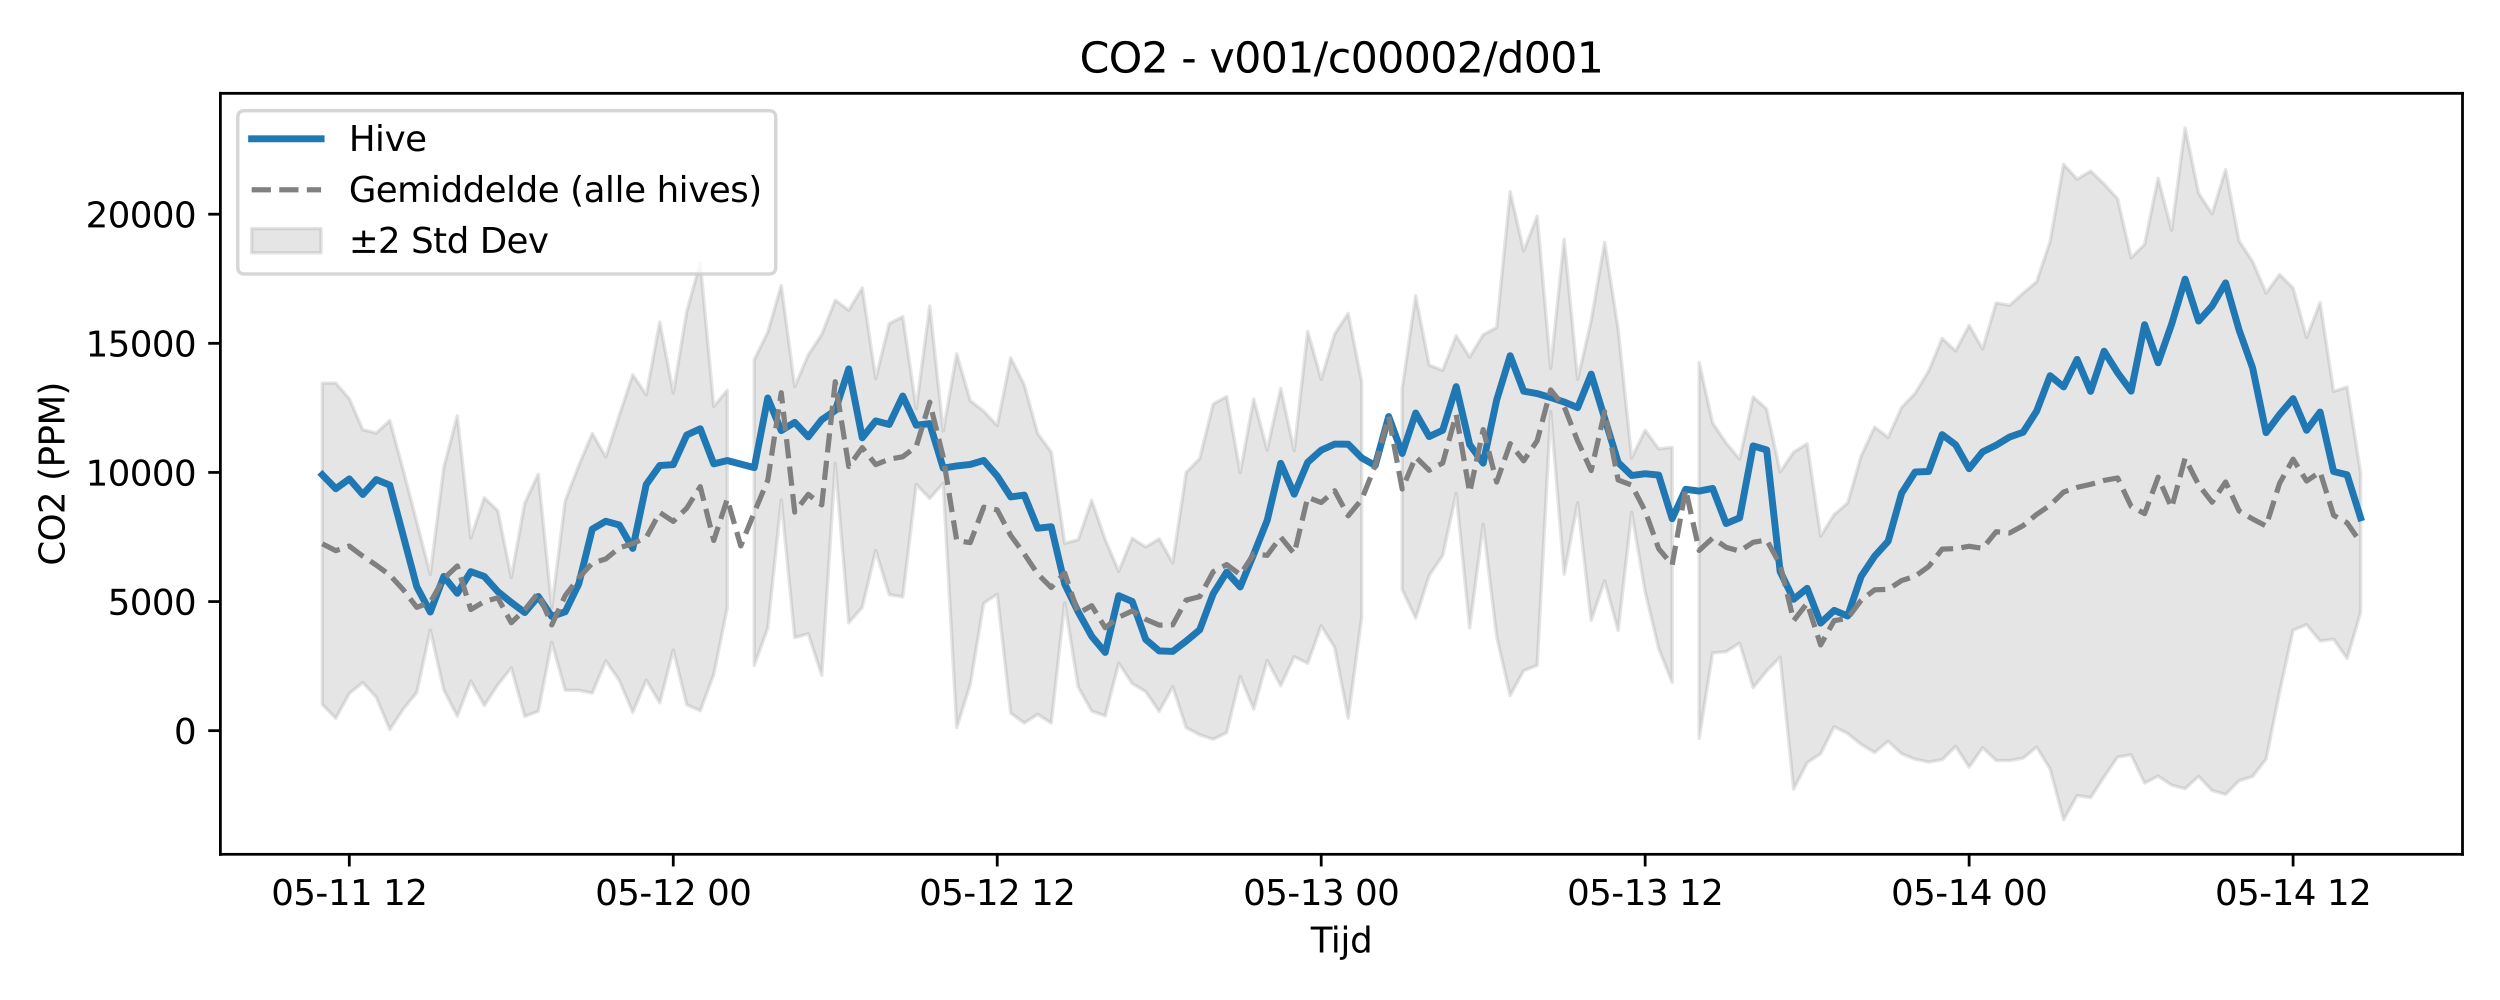 <?xml version="1.0" encoding="utf-8" standalone="no"?>
<!DOCTYPE svg PUBLIC "-//W3C//DTD SVG 1.1//EN"
  "http://www.w3.org/Graphics/SVG/1.1/DTD/svg11.dtd">
<svg xmlns:xlink="http://www.w3.org/1999/xlink" width="720pt" height="288pt" viewBox="0 0 720 288" xmlns="http://www.w3.org/2000/svg" version="1.1">
 <defs>
  <style type="text/css">*{stroke-linejoin: round; stroke-linecap: butt}</style>
 </defs>
 <g id="figure_1">
  <g id="patch_1">
   <path d="M 0 288 
L 720 288 
L 720 0 
L 0 0 
z
" style="fill: #ffffff"/>
  </g>
  <g id="axes_1">
   <g id="patch_2">
    <path d="M 63.47 246.04 
L 709.2 246.04 
L 709.2 26.88 
L 63.47 26.88 
z
" style="fill: #ffffff"/>
   </g>
   <g id="FillBetweenPolyCollection_1">
    <path d="M 92.821 110.339 
L 92.821 202.88 
L 96.709 206.867 
L 100.597 199.708 
L 104.484 196.599 
L 108.372 200.823 
L 112.259 210.127 
L 116.147 204.226 
L 120.035 199.447 
L 123.922 181.425 
L 127.81 198.705 
L 131.697 206.249 
L 135.585 196.136 
L 139.473 203.177 
L 143.36 197.239 
L 147.248 192.369 
L 151.135 206.307 
L 155.023 204.865 
L 158.911 184.966 
L 162.798 198.825 
L 166.686 198.812 
L 170.573 199.604 
L 174.461 190.355 
L 178.349 195.928 
L 182.236 205.163 
L 186.124 195.886 
L 190.011 202.408 
L 193.899 187.176 
L 197.787 202.953 
L 201.674 204.689 
L 205.562 194.249 
L 209.449 175.053 
L 209.449 112.385 
L 209.449 112.385 
L 205.562 117.046 
L 201.674 75.631 
L 197.787 89.705 
L 193.899 113.163 
L 190.011 92.765 
L 186.124 113.697 
L 182.236 107.913 
L 178.349 119.629 
L 174.461 131.598 
L 170.573 124.802 
L 166.686 134.067 
L 162.798 144.178 
L 158.911 174.982 
L 155.023 136.567 
L 151.135 144.871 
L 147.248 166.318 
L 143.36 147.085 
L 139.473 143.345 
L 135.585 154.961 
L 131.697 119.763 
L 127.81 134.586 
L 123.922 165.44 
L 120.035 150.379 
L 116.147 135.476 
L 112.259 121.095 
L 108.372 124.705 
L 104.484 123.759 
L 100.597 114.822 
L 96.709 110.321 
L 92.821 110.339 
z
" clip-path="url(#pc701a8cf7b)" style="fill: #808080; fill-opacity: 0.2; stroke: #808080; stroke-opacity: 0.2"/>
    <path d="M 217.224 103.587 
L 217.224 191.597 
L 221.112 180.949 
L 225 143.983 
L 228.887 183.636 
L 232.775 182.509 
L 236.662 194.504 
L 240.55 133.408 
L 244.438 179.35 
L 248.325 174.935 
L 252.213 158.577 
L 256.1 171.244 
L 259.988 171.903 
L 263.876 139.53 
L 267.763 143.565 
L 271.651 139.207 
L 275.538 209.553 
L 279.426 197.178 
L 283.314 173.716 
L 287.201 171.153 
L 291.089 205.38 
L 294.976 208.232 
L 298.864 205.759 
L 302.752 208.24 
L 306.639 173.635 
L 310.527 197.842 
L 314.414 204.802 
L 318.302 206.156 
L 322.19 190.996 
L 326.077 196.858 
L 329.965 199.207 
L 333.852 204.896 
L 337.74 197.784 
L 341.628 209.589 
L 345.515 211.627 
L 349.403 212.917 
L 353.29 210.981 
L 357.178 194.869 
L 361.066 204.198 
L 364.953 190.209 
L 368.841 197.51 
L 372.728 189.126 
L 376.616 191.036 
L 380.504 180.204 
L 384.391 186.49 
L 388.279 206.837 
L 392.166 177.82 
L 392.166 109.927 
L 392.166 109.927 
L 388.279 90.245 
L 384.391 96.182 
L 380.504 109.248 
L 376.616 95.427 
L 372.728 129.789 
L 368.841 111.838 
L 364.953 129.656 
L 361.066 114.921 
L 357.178 136.124 
L 353.29 114.187 
L 349.403 116.368 
L 345.515 132.048 
L 341.628 136.055 
L 337.74 162.131 
L 333.852 155.163 
L 329.965 157.53 
L 326.077 155.027 
L 322.19 164.528 
L 318.302 155.414 
L 314.414 144.082 
L 310.527 155.44 
L 306.639 156.465 
L 302.752 130.161 
L 298.864 124.88 
L 294.976 110.797 
L 291.089 103.056 
L 287.201 122.542 
L 283.314 118.422 
L 279.426 115.365 
L 275.538 101.904 
L 271.651 124.103 
L 267.763 88.108 
L 263.876 117.656 
L 259.988 91.202 
L 256.1 93.223 
L 252.213 109.048 
L 248.325 82.902 
L 244.438 89.348 
L 240.55 86.447 
L 236.662 96.32 
L 232.775 102.223 
L 228.887 111.333 
L 225 82.209 
L 221.112 95.669 
L 217.224 103.587 
z
" clip-path="url(#pc701a8cf7b)" style="fill: #808080; fill-opacity: 0.2; stroke: #808080; stroke-opacity: 0.2"/>
    <path d="M 403.829 111.864 
L 403.829 169.806 
L 407.717 178.027 
L 411.604 165.744 
L 415.492 160.019 
L 419.38 142.09 
L 423.267 180.859 
L 427.155 151.033 
L 431.042 183.332 
L 434.93 200.302 
L 438.818 193.161 
L 442.705 191.623 
L 446.593 118.525 
L 450.48 165.359 
L 454.368 144.841 
L 458.256 178.668 
L 462.143 167.303 
L 466.031 181.635 
L 469.918 147.537 
L 473.806 170.407 
L 477.694 186.733 
L 481.581 196.527 
L 481.581 128.851 
L 481.581 128.851 
L 477.694 129.265 
L 473.806 123.931 
L 469.918 131.878 
L 466.031 94.839 
L 462.143 69.819 
L 458.256 92.356 
L 454.368 109.223 
L 450.48 68.884 
L 446.593 106.072 
L 442.705 62.228 
L 438.818 72.271 
L 434.93 55.215 
L 431.042 94.325 
L 427.155 96.415 
L 423.267 102.827 
L 419.38 96.689 
L 415.492 106.677 
L 411.604 105.142 
L 407.717 85.199 
L 403.829 111.864 
z
" clip-path="url(#pc701a8cf7b)" style="fill: #808080; fill-opacity: 0.2; stroke: #808080; stroke-opacity: 0.2"/>
    <path d="M 489.356 104.383 
L 489.356 212.656 
L 493.244 188.049 
L 497.132 187.685 
L 501.019 185.217 
L 504.907 198.044 
L 508.794 193.235 
L 512.682 189.282 
L 516.57 227.266 
L 520.457 219.684 
L 524.345 217.076 
L 528.232 209.292 
L 532.12 211.278 
L 536.008 214.384 
L 539.895 216.736 
L 543.783 213.487 
L 547.67 217.083 
L 551.558 218.66 
L 555.446 219.46 
L 559.333 218.814 
L 563.221 214.939 
L 567.108 220.939 
L 570.996 215.352 
L 574.883 219.013 
L 578.771 219.059 
L 582.659 218.35 
L 586.546 215.161 
L 590.434 221.475 
L 594.321 236.078 
L 598.209 229.133 
L 602.097 229.706 
L 605.984 223.742 
L 609.872 218.043 
L 613.759 217.397 
L 617.647 225.526 
L 621.535 223.517 
L 625.422 226.12 
L 629.31 227.158 
L 633.197 223.594 
L 637.085 227.686 
L 640.973 228.775 
L 644.86 224.861 
L 648.748 223.617 
L 652.635 218.61 
L 656.523 199.302 
L 660.411 181.509 
L 664.298 179.895 
L 668.186 184.615 
L 672.073 184.077 
L 675.961 189.663 
L 679.849 176.429 
L 679.849 136.081 
L 679.849 136.081 
L 675.961 111.47 
L 672.073 112.727 
L 668.186 87.173 
L 664.298 97.192 
L 660.411 82.959 
L 656.523 79.066 
L 652.635 84.371 
L 648.748 75.311 
L 644.86 69.4 
L 640.973 48.849 
L 637.085 61.588 
L 633.197 55.64 
L 629.31 36.842 
L 625.422 66.322 
L 621.535 51.34 
L 617.647 70.344 
L 613.759 74.234 
L 609.872 57.268 
L 605.984 52.98 
L 602.097 49.263 
L 598.209 51.594 
L 594.321 47.324 
L 590.434 69.548 
L 586.546 81.141 
L 582.659 84.409 
L 578.771 87.928 
L 574.883 87.264 
L 570.996 100.49 
L 567.108 93.708 
L 563.221 101.071 
L 559.333 97.478 
L 555.446 106.847 
L 551.558 113.264 
L 547.67 117.311 
L 543.783 125.979 
L 539.895 122.998 
L 536.008 131.345 
L 532.12 144.875 
L 528.232 148.188 
L 524.345 154.405 
L 520.457 127.802 
L 516.57 130.206 
L 512.682 135.933 
L 508.794 117.795 
L 504.907 114.318 
L 501.019 132.203 
L 497.132 127.566 
L 493.244 121.874 
L 489.356 104.383 
z
" clip-path="url(#pc701a8cf7b)" style="fill: #808080; fill-opacity: 0.2; stroke: #808080; stroke-opacity: 0.2"/>
   </g>
   <g id="matplotlib.axis_1">
    <g id="xtick_1">
     <g id="line2d_1">
      <defs>
       <path id="m05ac3e64bb" d="M 0 0 
L 0 3.5 
" style="stroke: #000000; stroke-width: 0.8"/>
      </defs>
      <g>
       <use xlink:href="#m05ac3e64bb" x="100.597" y="246.04" style="stroke: #000000; stroke-width: 0.8"/>
      </g>
     </g>
     <g id="text_1">
      <!-- 05-11 12 -->
      <g transform="translate(78.116 260.638) scale(0.1 -0.1)">
       <defs>
        <path id="DejaVuSans-30" d="M 2034 4250 
Q 1547 4250 1301 3770 
Q 1056 3291 1056 2328 
Q 1056 1369 1301 889 
Q 1547 409 2034 409 
Q 2525 409 2770 889 
Q 3016 1369 3016 2328 
Q 3016 3291 2770 3770 
Q 2525 4250 2034 4250 
z
M 2034 4750 
Q 2819 4750 3233 4129 
Q 3647 3509 3647 2328 
Q 3647 1150 3233 529 
Q 2819 -91 2034 -91 
Q 1250 -91 836 529 
Q 422 1150 422 2328 
Q 422 3509 836 4129 
Q 1250 4750 2034 4750 
z
" transform="scale(0.016)"/>
        <path id="DejaVuSans-35" d="M 691 4666 
L 3169 4666 
L 3169 4134 
L 1269 4134 
L 1269 2991 
Q 1406 3038 1543 3061 
Q 1681 3084 1819 3084 
Q 2600 3084 3056 2656 
Q 3513 2228 3513 1497 
Q 3513 744 3044 326 
Q 2575 -91 1722 -91 
Q 1428 -91 1123 -41 
Q 819 9 494 109 
L 494 744 
Q 775 591 1075 516 
Q 1375 441 1709 441 
Q 2250 441 2565 725 
Q 2881 1009 2881 1497 
Q 2881 1984 2565 2268 
Q 2250 2553 1709 2553 
Q 1456 2553 1204 2497 
Q 953 2441 691 2322 
L 691 4666 
z
" transform="scale(0.016)"/>
        <path id="DejaVuSans-2d" d="M 313 2009 
L 1997 2009 
L 1997 1497 
L 313 1497 
L 313 2009 
z
" transform="scale(0.016)"/>
        <path id="DejaVuSans-31" d="M 794 531 
L 1825 531 
L 1825 4091 
L 703 3866 
L 703 4441 
L 1819 4666 
L 2450 4666 
L 2450 531 
L 3481 531 
L 3481 0 
L 794 0 
L 794 531 
z
" transform="scale(0.016)"/>
        <path id="DejaVuSans-20" transform="scale(0.016)"/>
        <path id="DejaVuSans-32" d="M 1228 531 
L 3431 531 
L 3431 0 
L 469 0 
L 469 531 
Q 828 903 1448 1529 
Q 2069 2156 2228 2338 
Q 2531 2678 2651 2914 
Q 2772 3150 2772 3378 
Q 2772 3750 2511 3984 
Q 2250 4219 1831 4219 
Q 1534 4219 1204 4116 
Q 875 4013 500 3803 
L 500 4441 
Q 881 4594 1212 4672 
Q 1544 4750 1819 4750 
Q 2544 4750 2975 4387 
Q 3406 4025 3406 3419 
Q 3406 3131 3298 2873 
Q 3191 2616 2906 2266 
Q 2828 2175 2409 1742 
Q 1991 1309 1228 531 
z
" transform="scale(0.016)"/>
       </defs>
       <use xlink:href="#DejaVuSans-30"/>
       <use xlink:href="#DejaVuSans-35" transform="translate(63.623 0)"/>
       <use xlink:href="#DejaVuSans-2d" transform="translate(127.246 0)"/>
       <use xlink:href="#DejaVuSans-31" transform="translate(163.33 0)"/>
       <use xlink:href="#DejaVuSans-31" transform="translate(226.953 0)"/>
       <use xlink:href="#DejaVuSans-20" transform="translate(290.576 0)"/>
       <use xlink:href="#DejaVuSans-31" transform="translate(322.363 0)"/>
       <use xlink:href="#DejaVuSans-32" transform="translate(385.986 0)"/>
      </g>
     </g>
    </g>
    <g id="xtick_2">
     <g id="line2d_2">
      <g>
       <use xlink:href="#m05ac3e64bb" x="193.899" y="246.04" style="stroke: #000000; stroke-width: 0.8"/>
      </g>
     </g>
     <g id="text_2">
      <!-- 05-12 00 -->
      <g transform="translate(171.418 260.638) scale(0.1 -0.1)">
       <use xlink:href="#DejaVuSans-30"/>
       <use xlink:href="#DejaVuSans-35" transform="translate(63.623 0)"/>
       <use xlink:href="#DejaVuSans-2d" transform="translate(127.246 0)"/>
       <use xlink:href="#DejaVuSans-31" transform="translate(163.33 0)"/>
       <use xlink:href="#DejaVuSans-32" transform="translate(226.953 0)"/>
       <use xlink:href="#DejaVuSans-20" transform="translate(290.576 0)"/>
       <use xlink:href="#DejaVuSans-30" transform="translate(322.363 0)"/>
       <use xlink:href="#DejaVuSans-30" transform="translate(385.986 0)"/>
      </g>
     </g>
    </g>
    <g id="xtick_3">
     <g id="line2d_3">
      <g>
       <use xlink:href="#m05ac3e64bb" x="287.201" y="246.04" style="stroke: #000000; stroke-width: 0.8"/>
      </g>
     </g>
     <g id="text_3">
      <!-- 05-12 12 -->
      <g transform="translate(264.721 260.638) scale(0.1 -0.1)">
       <use xlink:href="#DejaVuSans-30"/>
       <use xlink:href="#DejaVuSans-35" transform="translate(63.623 0)"/>
       <use xlink:href="#DejaVuSans-2d" transform="translate(127.246 0)"/>
       <use xlink:href="#DejaVuSans-31" transform="translate(163.33 0)"/>
       <use xlink:href="#DejaVuSans-32" transform="translate(226.953 0)"/>
       <use xlink:href="#DejaVuSans-20" transform="translate(290.576 0)"/>
       <use xlink:href="#DejaVuSans-31" transform="translate(322.363 0)"/>
       <use xlink:href="#DejaVuSans-32" transform="translate(385.986 0)"/>
      </g>
     </g>
    </g>
    <g id="xtick_4">
     <g id="line2d_4">
      <g>
       <use xlink:href="#m05ac3e64bb" x="380.504" y="246.04" style="stroke: #000000; stroke-width: 0.8"/>
      </g>
     </g>
     <g id="text_4">
      <!-- 05-13 00 -->
      <g transform="translate(358.023 260.638) scale(0.1 -0.1)">
       <defs>
        <path id="DejaVuSans-33" d="M 2597 2516 
Q 3050 2419 3304 2112 
Q 3559 1806 3559 1356 
Q 3559 666 3084 287 
Q 2609 -91 1734 -91 
Q 1441 -91 1130 -33 
Q 819 25 488 141 
L 488 750 
Q 750 597 1062 519 
Q 1375 441 1716 441 
Q 2309 441 2620 675 
Q 2931 909 2931 1356 
Q 2931 1769 2642 2001 
Q 2353 2234 1838 2234 
L 1294 2234 
L 1294 2753 
L 1863 2753 
Q 2328 2753 2575 2939 
Q 2822 3125 2822 3475 
Q 2822 3834 2567 4026 
Q 2313 4219 1838 4219 
Q 1578 4219 1281 4162 
Q 984 4106 628 3988 
L 628 4550 
Q 988 4650 1302 4700 
Q 1616 4750 1894 4750 
Q 2613 4750 3031 4423 
Q 3450 4097 3450 3541 
Q 3450 3153 3228 2886 
Q 3006 2619 2597 2516 
z
" transform="scale(0.016)"/>
       </defs>
       <use xlink:href="#DejaVuSans-30"/>
       <use xlink:href="#DejaVuSans-35" transform="translate(63.623 0)"/>
       <use xlink:href="#DejaVuSans-2d" transform="translate(127.246 0)"/>
       <use xlink:href="#DejaVuSans-31" transform="translate(163.33 0)"/>
       <use xlink:href="#DejaVuSans-33" transform="translate(226.953 0)"/>
       <use xlink:href="#DejaVuSans-20" transform="translate(290.576 0)"/>
       <use xlink:href="#DejaVuSans-30" transform="translate(322.363 0)"/>
       <use xlink:href="#DejaVuSans-30" transform="translate(385.986 0)"/>
      </g>
     </g>
    </g>
    <g id="xtick_5">
     <g id="line2d_5">
      <g>
       <use xlink:href="#m05ac3e64bb" x="473.806" y="246.04" style="stroke: #000000; stroke-width: 0.8"/>
      </g>
     </g>
     <g id="text_5">
      <!-- 05-13 12 -->
      <g transform="translate(451.325 260.638) scale(0.1 -0.1)">
       <use xlink:href="#DejaVuSans-30"/>
       <use xlink:href="#DejaVuSans-35" transform="translate(63.623 0)"/>
       <use xlink:href="#DejaVuSans-2d" transform="translate(127.246 0)"/>
       <use xlink:href="#DejaVuSans-31" transform="translate(163.33 0)"/>
       <use xlink:href="#DejaVuSans-33" transform="translate(226.953 0)"/>
       <use xlink:href="#DejaVuSans-20" transform="translate(290.576 0)"/>
       <use xlink:href="#DejaVuSans-31" transform="translate(322.363 0)"/>
       <use xlink:href="#DejaVuSans-32" transform="translate(385.986 0)"/>
      </g>
     </g>
    </g>
    <g id="xtick_6">
     <g id="line2d_6">
      <g>
       <use xlink:href="#m05ac3e64bb" x="567.108" y="246.04" style="stroke: #000000; stroke-width: 0.8"/>
      </g>
     </g>
     <g id="text_6">
      <!-- 05-14 00 -->
      <g transform="translate(544.628 260.638) scale(0.1 -0.1)">
       <defs>
        <path id="DejaVuSans-34" d="M 2419 4116 
L 825 1625 
L 2419 1625 
L 2419 4116 
z
M 2253 4666 
L 3047 4666 
L 3047 1625 
L 3713 1625 
L 3713 1100 
L 3047 1100 
L 3047 0 
L 2419 0 
L 2419 1100 
L 313 1100 
L 313 1709 
L 2253 4666 
z
" transform="scale(0.016)"/>
       </defs>
       <use xlink:href="#DejaVuSans-30"/>
       <use xlink:href="#DejaVuSans-35" transform="translate(63.623 0)"/>
       <use xlink:href="#DejaVuSans-2d" transform="translate(127.246 0)"/>
       <use xlink:href="#DejaVuSans-31" transform="translate(163.33 0)"/>
       <use xlink:href="#DejaVuSans-34" transform="translate(226.953 0)"/>
       <use xlink:href="#DejaVuSans-20" transform="translate(290.576 0)"/>
       <use xlink:href="#DejaVuSans-30" transform="translate(322.363 0)"/>
       <use xlink:href="#DejaVuSans-30" transform="translate(385.986 0)"/>
      </g>
     </g>
    </g>
    <g id="xtick_7">
     <g id="line2d_7">
      <g>
       <use xlink:href="#m05ac3e64bb" x="660.411" y="246.04" style="stroke: #000000; stroke-width: 0.8"/>
      </g>
     </g>
     <g id="text_7">
      <!-- 05-14 12 -->
      <g transform="translate(637.93 260.638) scale(0.1 -0.1)">
       <use xlink:href="#DejaVuSans-30"/>
       <use xlink:href="#DejaVuSans-35" transform="translate(63.623 0)"/>
       <use xlink:href="#DejaVuSans-2d" transform="translate(127.246 0)"/>
       <use xlink:href="#DejaVuSans-31" transform="translate(163.33 0)"/>
       <use xlink:href="#DejaVuSans-34" transform="translate(226.953 0)"/>
       <use xlink:href="#DejaVuSans-20" transform="translate(290.576 0)"/>
       <use xlink:href="#DejaVuSans-31" transform="translate(322.363 0)"/>
       <use xlink:href="#DejaVuSans-32" transform="translate(385.986 0)"/>
      </g>
     </g>
    </g>
    <g id="text_8">
     <!-- Tijd -->
     <g transform="translate(377.485 274.317) scale(0.1 -0.1)">
      <defs>
       <path id="DejaVuSans-54" d="M -19 4666 
L 3928 4666 
L 3928 4134 
L 2272 4134 
L 2272 0 
L 1638 0 
L 1638 4134 
L -19 4134 
L -19 4666 
z
" transform="scale(0.016)"/>
       <path id="DejaVuSans-69" d="M 603 3500 
L 1178 3500 
L 1178 0 
L 603 0 
L 603 3500 
z
M 603 4863 
L 1178 4863 
L 1178 4134 
L 603 4134 
L 603 4863 
z
" transform="scale(0.016)"/>
       <path id="DejaVuSans-6a" d="M 603 3500 
L 1178 3500 
L 1178 -63 
Q 1178 -731 923 -1031 
Q 669 -1331 103 -1331 
L -116 -1331 
L -116 -844 
L 38 -844 
Q 366 -844 484 -692 
Q 603 -541 603 -63 
L 603 3500 
z
M 603 4863 
L 1178 4863 
L 1178 4134 
L 603 4134 
L 603 4863 
z
" transform="scale(0.016)"/>
       <path id="DejaVuSans-64" d="M 2906 2969 
L 2906 4863 
L 3481 4863 
L 3481 0 
L 2906 0 
L 2906 525 
Q 2725 213 2448 61 
Q 2172 -91 1784 -91 
Q 1150 -91 751 415 
Q 353 922 353 1747 
Q 353 2572 751 3078 
Q 1150 3584 1784 3584 
Q 2172 3584 2448 3432 
Q 2725 3281 2906 2969 
z
M 947 1747 
Q 947 1113 1208 752 
Q 1469 391 1925 391 
Q 2381 391 2643 752 
Q 2906 1113 2906 1747 
Q 2906 2381 2643 2742 
Q 2381 3103 1925 3103 
Q 1469 3103 1208 2742 
Q 947 2381 947 1747 
z
" transform="scale(0.016)"/>
      </defs>
      <use xlink:href="#DejaVuSans-54"/>
      <use xlink:href="#DejaVuSans-69" transform="translate(57.959 0)"/>
      <use xlink:href="#DejaVuSans-6a" transform="translate(85.742 0)"/>
      <use xlink:href="#DejaVuSans-64" transform="translate(113.525 0)"/>
     </g>
    </g>
   </g>
   <g id="matplotlib.axis_2">
    <g id="ytick_1">
     <g id="line2d_8">
      <defs>
       <path id="m706c2d6d29" d="M 0 0 
L -3.5 0 
" style="stroke: #000000; stroke-width: 0.8"/>
      </defs>
      <g>
       <use xlink:href="#m706c2d6d29" x="63.47" y="210.438" style="stroke: #000000; stroke-width: 0.8"/>
      </g>
     </g>
     <g id="text_9">
      <!-- 0 -->
      <g transform="translate(50.108 214.237) scale(0.1 -0.1)">
       <use xlink:href="#DejaVuSans-30"/>
      </g>
     </g>
    </g>
    <g id="ytick_2">
     <g id="line2d_9">
      <g>
       <use xlink:href="#m706c2d6d29" x="63.47" y="173.25" style="stroke: #000000; stroke-width: 0.8"/>
      </g>
     </g>
     <g id="text_10">
      <!-- 5000 -->
      <g transform="translate(31.02 177.049) scale(0.1 -0.1)">
       <use xlink:href="#DejaVuSans-35"/>
       <use xlink:href="#DejaVuSans-30" transform="translate(63.623 0)"/>
       <use xlink:href="#DejaVuSans-30" transform="translate(127.246 0)"/>
       <use xlink:href="#DejaVuSans-30" transform="translate(190.869 0)"/>
      </g>
     </g>
    </g>
    <g id="ytick_3">
     <g id="line2d_10">
      <g>
       <use xlink:href="#m706c2d6d29" x="63.47" y="136.062" style="stroke: #000000; stroke-width: 0.8"/>
      </g>
     </g>
     <g id="text_11">
      <!-- 10000 -->
      <g transform="translate(24.657 139.861) scale(0.1 -0.1)">
       <use xlink:href="#DejaVuSans-31"/>
       <use xlink:href="#DejaVuSans-30" transform="translate(63.623 0)"/>
       <use xlink:href="#DejaVuSans-30" transform="translate(127.246 0)"/>
       <use xlink:href="#DejaVuSans-30" transform="translate(190.869 0)"/>
       <use xlink:href="#DejaVuSans-30" transform="translate(254.492 0)"/>
      </g>
     </g>
    </g>
    <g id="ytick_4">
     <g id="line2d_11">
      <g>
       <use xlink:href="#m706c2d6d29" x="63.47" y="98.874" style="stroke: #000000; stroke-width: 0.8"/>
      </g>
     </g>
     <g id="text_12">
      <!-- 15000 -->
      <g transform="translate(24.657 102.673) scale(0.1 -0.1)">
       <use xlink:href="#DejaVuSans-31"/>
       <use xlink:href="#DejaVuSans-35" transform="translate(63.623 0)"/>
       <use xlink:href="#DejaVuSans-30" transform="translate(127.246 0)"/>
       <use xlink:href="#DejaVuSans-30" transform="translate(190.869 0)"/>
       <use xlink:href="#DejaVuSans-30" transform="translate(254.492 0)"/>
      </g>
     </g>
    </g>
    <g id="ytick_5">
     <g id="line2d_12">
      <g>
       <use xlink:href="#m706c2d6d29" x="63.47" y="61.686" style="stroke: #000000; stroke-width: 0.8"/>
      </g>
     </g>
     <g id="text_13">
      <!-- 20000 -->
      <g transform="translate(24.657 65.485) scale(0.1 -0.1)">
       <use xlink:href="#DejaVuSans-32"/>
       <use xlink:href="#DejaVuSans-30" transform="translate(63.623 0)"/>
       <use xlink:href="#DejaVuSans-30" transform="translate(127.246 0)"/>
       <use xlink:href="#DejaVuSans-30" transform="translate(190.869 0)"/>
       <use xlink:href="#DejaVuSans-30" transform="translate(254.492 0)"/>
      </g>
     </g>
    </g>
    <g id="text_14">
     <!-- CO2 (PPM) -->
     <g transform="translate(18.578 162.903) rotate(-90) scale(0.1 -0.1)">
      <defs>
       <path id="DejaVuSans-43" d="M 4122 4306 
L 4122 3641 
Q 3803 3938 3442 4084 
Q 3081 4231 2675 4231 
Q 1875 4231 1450 3742 
Q 1025 3253 1025 2328 
Q 1025 1406 1450 917 
Q 1875 428 2675 428 
Q 3081 428 3442 575 
Q 3803 722 4122 1019 
L 4122 359 
Q 3791 134 3420 21 
Q 3050 -91 2638 -91 
Q 1578 -91 968 557 
Q 359 1206 359 2328 
Q 359 3453 968 4101 
Q 1578 4750 2638 4750 
Q 3056 4750 3426 4639 
Q 3797 4528 4122 4306 
z
" transform="scale(0.016)"/>
       <path id="DejaVuSans-4f" d="M 2522 4238 
Q 1834 4238 1429 3725 
Q 1025 3213 1025 2328 
Q 1025 1447 1429 934 
Q 1834 422 2522 422 
Q 3209 422 3611 934 
Q 4013 1447 4013 2328 
Q 4013 3213 3611 3725 
Q 3209 4238 2522 4238 
z
M 2522 4750 
Q 3503 4750 4090 4092 
Q 4678 3434 4678 2328 
Q 4678 1225 4090 567 
Q 3503 -91 2522 -91 
Q 1538 -91 948 565 
Q 359 1222 359 2328 
Q 359 3434 948 4092 
Q 1538 4750 2522 4750 
z
" transform="scale(0.016)"/>
       <path id="DejaVuSans-28" d="M 1984 4856 
Q 1566 4138 1362 3434 
Q 1159 2731 1159 2009 
Q 1159 1288 1364 580 
Q 1569 -128 1984 -844 
L 1484 -844 
Q 1016 -109 783 600 
Q 550 1309 550 2009 
Q 550 2706 781 3412 
Q 1013 4119 1484 4856 
L 1984 4856 
z
" transform="scale(0.016)"/>
       <path id="DejaVuSans-50" d="M 1259 4147 
L 1259 2394 
L 2053 2394 
Q 2494 2394 2734 2622 
Q 2975 2850 2975 3272 
Q 2975 3691 2734 3919 
Q 2494 4147 2053 4147 
L 1259 4147 
z
M 628 4666 
L 2053 4666 
Q 2838 4666 3239 4311 
Q 3641 3956 3641 3272 
Q 3641 2581 3239 2228 
Q 2838 1875 2053 1875 
L 1259 1875 
L 1259 0 
L 628 0 
L 628 4666 
z
" transform="scale(0.016)"/>
       <path id="DejaVuSans-4d" d="M 628 4666 
L 1569 4666 
L 2759 1491 
L 3956 4666 
L 4897 4666 
L 4897 0 
L 4281 0 
L 4281 4097 
L 3078 897 
L 2444 897 
L 1241 4097 
L 1241 0 
L 628 0 
L 628 4666 
z
" transform="scale(0.016)"/>
       <path id="DejaVuSans-29" d="M 513 4856 
L 1013 4856 
Q 1481 4119 1714 3412 
Q 1947 2706 1947 2009 
Q 1947 1309 1714 600 
Q 1481 -109 1013 -844 
L 513 -844 
Q 928 -128 1133 580 
Q 1338 1288 1338 2009 
Q 1338 2731 1133 3434 
Q 928 4138 513 4856 
z
" transform="scale(0.016)"/>
      </defs>
      <use xlink:href="#DejaVuSans-43"/>
      <use xlink:href="#DejaVuSans-4f" transform="translate(69.824 0)"/>
      <use xlink:href="#DejaVuSans-32" transform="translate(148.535 0)"/>
      <use xlink:href="#DejaVuSans-20" transform="translate(212.158 0)"/>
      <use xlink:href="#DejaVuSans-28" transform="translate(243.945 0)"/>
      <use xlink:href="#DejaVuSans-50" transform="translate(282.959 0)"/>
      <use xlink:href="#DejaVuSans-50" transform="translate(343.262 0)"/>
      <use xlink:href="#DejaVuSans-4d" transform="translate(403.564 0)"/>
      <use xlink:href="#DejaVuSans-29" transform="translate(489.844 0)"/>
     </g>
    </g>
   </g>
   <g id="line2d_13">
    <path d="M 92.821 136.746 
L 96.709 140.751 
L 100.597 137.929 
L 104.484 142.402 
L 108.372 138.122 
L 112.259 139.726 
L 120.035 168.993 
L 123.922 176.258 
L 127.81 166.018 
L 131.697 170.865 
L 135.585 164.633 
L 139.473 166.02 
L 143.36 170.361 
L 147.248 173.5 
L 151.135 176.408 
L 155.023 171.797 
L 158.911 177.536 
L 162.798 176.18 
L 166.686 168.152 
L 170.573 152.387 
L 174.461 150.119 
L 178.349 151.19 
L 182.236 157.936 
L 186.124 139.508 
L 190.011 134.068 
L 193.899 133.813 
L 197.787 125.275 
L 201.674 123.497 
L 205.562 133.595 
L 209.449 132.64 
L 217.224 134.682 
L 221.112 114.619 
L 225 124.017 
L 228.887 121.638 
L 232.775 125.808 
L 236.662 120.878 
L 240.55 118.229 
L 244.438 106.252 
L 248.325 126.076 
L 252.213 121.227 
L 256.1 122.239 
L 259.988 114.061 
L 263.876 122.458 
L 267.763 121.997 
L 271.651 134.81 
L 275.538 134.192 
L 279.426 133.764 
L 283.314 132.614 
L 287.201 137.103 
L 291.089 143.109 
L 294.976 142.592 
L 298.864 152.134 
L 302.752 151.701 
L 306.639 168.229 
L 310.527 176.228 
L 314.414 183.253 
L 318.302 187.894 
L 322.19 171.558 
L 326.077 173.225 
L 329.965 184.163 
L 333.852 187.468 
L 337.74 187.597 
L 341.628 184.627 
L 345.515 181.386 
L 349.403 170.989 
L 353.29 164.753 
L 357.178 169.038 
L 361.066 159.624 
L 364.953 149.868 
L 368.841 133.436 
L 372.728 142.319 
L 376.616 133.126 
L 380.504 129.653 
L 384.391 127.9 
L 388.279 127.93 
L 392.166 131.872 
L 396.054 134.068 
L 399.942 119.977 
L 403.829 130.593 
L 407.717 118.955 
L 411.604 125.727 
L 415.492 123.919 
L 419.38 111.364 
L 423.267 128.049 
L 427.155 133.379 
L 431.042 115.192 
L 434.93 102.459 
L 438.818 112.661 
L 442.705 113.347 
L 446.593 114.5 
L 450.48 115.774 
L 454.368 117.398 
L 458.256 107.757 
L 466.031 133.196 
L 469.918 136.939 
L 473.806 136.439 
L 477.694 136.82 
L 481.581 149.377 
L 485.469 140.921 
L 489.356 141.432 
L 493.244 140.666 
L 497.132 150.781 
L 501.019 149.137 
L 504.907 128.423 
L 508.794 129.58 
L 512.682 164.607 
L 516.57 172.595 
L 520.457 169.438 
L 524.345 179.45 
L 528.232 175.788 
L 532.12 177.407 
L 536.008 166.008 
L 539.895 160.174 
L 543.783 155.888 
L 547.67 142.039 
L 551.558 135.945 
L 555.446 135.784 
L 559.333 125.178 
L 563.221 128.091 
L 567.108 134.976 
L 570.996 130.122 
L 574.883 128.225 
L 578.771 125.86 
L 582.659 124.489 
L 586.546 118.405 
L 590.434 108.215 
L 594.321 111.425 
L 598.209 103.515 
L 602.097 112.705 
L 605.984 101.152 
L 609.872 107.343 
L 613.759 112.643 
L 617.647 93.514 
L 621.535 104.487 
L 625.422 93.403 
L 629.31 80.406 
L 633.197 92.458 
L 637.085 88.126 
L 640.973 81.485 
L 644.86 95.043 
L 648.748 105.954 
L 652.635 124.604 
L 656.523 119.367 
L 660.411 114.813 
L 664.298 123.924 
L 668.186 118.669 
L 672.073 135.789 
L 675.961 136.744 
L 679.849 149.122 
L 679.849 149.122 
" clip-path="url(#pc701a8cf7b)" style="fill: none; stroke: #1f77b4; stroke-width: 2; stroke-linecap: square"/>
   </g>
   <g id="line2d_14">
    <path d="M 92.821 156.609 
L 96.709 158.594 
L 100.597 157.265 
L 104.484 160.179 
L 108.372 162.764 
L 112.259 165.611 
L 116.147 169.851 
L 120.035 174.913 
L 123.922 173.433 
L 127.81 166.645 
L 131.697 163.006 
L 135.585 175.549 
L 139.473 173.261 
L 143.36 172.162 
L 147.248 179.344 
L 151.135 175.589 
L 155.023 170.716 
L 158.911 179.974 
L 162.798 171.501 
L 166.686 166.44 
L 170.573 162.203 
L 174.461 160.976 
L 178.349 157.779 
L 182.236 156.538 
L 186.124 154.791 
L 190.011 147.587 
L 193.899 150.17 
L 197.787 146.329 
L 201.674 140.16 
L 205.562 155.647 
L 209.449 143.719 
L 213.337 157.222 
L 217.224 147.592 
L 221.112 138.309 
L 225 113.096 
L 228.887 147.484 
L 232.775 142.366 
L 236.662 145.412 
L 240.55 109.927 
L 244.438 134.349 
L 248.325 128.919 
L 252.213 133.813 
L 256.1 132.233 
L 259.988 131.553 
L 263.876 128.593 
L 267.763 115.836 
L 271.651 131.655 
L 275.538 155.729 
L 279.426 156.272 
L 283.314 146.069 
L 287.201 146.847 
L 291.089 154.218 
L 294.976 159.515 
L 298.864 165.319 
L 302.752 169.2 
L 306.639 165.05 
L 310.527 176.641 
L 314.414 174.442 
L 318.302 180.785 
L 322.19 177.762 
L 326.077 175.942 
L 329.965 178.369 
L 333.852 180.029 
L 337.74 179.958 
L 341.628 172.822 
L 345.515 171.837 
L 349.403 164.643 
L 353.29 162.584 
L 357.178 165.497 
L 361.066 159.56 
L 364.953 159.933 
L 368.841 154.674 
L 372.728 159.458 
L 376.616 143.232 
L 380.504 144.726 
L 384.391 141.336 
L 388.279 148.541 
L 392.166 143.874 
L 396.054 134.068 
L 399.942 119.977 
L 403.829 140.835 
L 407.717 131.613 
L 411.604 135.443 
L 415.492 133.348 
L 419.38 119.39 
L 423.267 141.843 
L 427.155 123.724 
L 431.042 138.829 
L 434.93 127.759 
L 438.818 132.716 
L 442.705 126.926 
L 446.593 112.299 
L 450.48 117.122 
L 454.368 127.032 
L 458.256 135.512 
L 462.143 118.561 
L 466.031 138.237 
L 469.918 139.707 
L 473.806 147.169 
L 477.694 157.999 
L 481.581 162.689 
L 485.469 140.921 
L 489.356 158.52 
L 493.244 154.961 
L 497.132 157.626 
L 501.019 158.71 
L 504.907 156.181 
L 508.794 155.515 
L 512.682 162.607 
L 516.57 178.736 
L 520.457 173.743 
L 524.345 185.74 
L 528.232 178.74 
L 532.12 178.077 
L 536.008 172.865 
L 539.895 169.867 
L 543.783 169.733 
L 547.67 167.197 
L 551.558 165.962 
L 555.446 163.154 
L 559.333 158.146 
L 563.221 158.005 
L 567.108 157.324 
L 570.996 157.921 
L 574.883 153.138 
L 578.771 153.493 
L 582.659 151.379 
L 586.546 148.151 
L 590.434 145.512 
L 594.321 141.701 
L 598.209 140.364 
L 602.097 139.485 
L 605.984 138.361 
L 609.872 137.655 
L 613.759 145.815 
L 617.647 147.935 
L 621.535 137.429 
L 625.422 146.221 
L 629.31 132 
L 633.197 139.617 
L 637.085 144.637 
L 640.973 138.812 
L 644.86 147.131 
L 648.748 149.464 
L 652.635 151.491 
L 656.523 139.184 
L 660.411 132.234 
L 664.298 138.543 
L 668.186 135.894 
L 672.073 148.402 
L 675.961 150.566 
L 679.849 156.255 
L 679.849 156.255 
" clip-path="url(#pc701a8cf7b)" style="fill: none; stroke-dasharray: 5.55,2.4; stroke-dashoffset: 0; stroke: #808080; stroke-width: 1.5"/>
   </g>
   <g id="patch_3">
    <path d="M 63.47 246.04 
L 63.47 26.88 
" style="fill: none; stroke: #000000; stroke-width: 0.8; stroke-linejoin: miter; stroke-linecap: square"/>
   </g>
   <g id="patch_4">
    <path d="M 709.2 246.04 
L 709.2 26.88 
" style="fill: none; stroke: #000000; stroke-width: 0.8; stroke-linejoin: miter; stroke-linecap: square"/>
   </g>
   <g id="patch_5">
    <path d="M 63.47 246.04 
L 709.2 246.04 
" style="fill: none; stroke: #000000; stroke-width: 0.8; stroke-linejoin: miter; stroke-linecap: square"/>
   </g>
   <g id="patch_6">
    <path d="M 63.47 26.88 
L 709.2 26.88 
" style="fill: none; stroke: #000000; stroke-width: 0.8; stroke-linejoin: miter; stroke-linecap: square"/>
   </g>
   <g id="text_15">
    <!-- CO2 - v001/c00002/d001 -->
    <g transform="translate(310.932 20.88) scale(0.12 -0.12)">
     <defs>
      <path id="DejaVuSans-76" d="M 191 3500 
L 800 3500 
L 1894 563 
L 2988 3500 
L 3597 3500 
L 2284 0 
L 1503 0 
L 191 3500 
z
" transform="scale(0.016)"/>
      <path id="DejaVuSans-2f" d="M 1625 4666 
L 2156 4666 
L 531 -594 
L 0 -594 
L 1625 4666 
z
" transform="scale(0.016)"/>
      <path id="DejaVuSans-63" d="M 3122 3366 
L 3122 2828 
Q 2878 2963 2633 3030 
Q 2388 3097 2138 3097 
Q 1578 3097 1268 2742 
Q 959 2388 959 1747 
Q 959 1106 1268 751 
Q 1578 397 2138 397 
Q 2388 397 2633 464 
Q 2878 531 3122 666 
L 3122 134 
Q 2881 22 2623 -34 
Q 2366 -91 2075 -91 
Q 1284 -91 818 406 
Q 353 903 353 1747 
Q 353 2603 823 3093 
Q 1294 3584 2113 3584 
Q 2378 3584 2631 3529 
Q 2884 3475 3122 3366 
z
" transform="scale(0.016)"/>
     </defs>
     <use xlink:href="#DejaVuSans-43"/>
     <use xlink:href="#DejaVuSans-4f" transform="translate(69.824 0)"/>
     <use xlink:href="#DejaVuSans-32" transform="translate(148.535 0)"/>
     <use xlink:href="#DejaVuSans-20" transform="translate(212.158 0)"/>
     <use xlink:href="#DejaVuSans-2d" transform="translate(243.945 0)"/>
     <use xlink:href="#DejaVuSans-20" transform="translate(280.029 0)"/>
     <use xlink:href="#DejaVuSans-76" transform="translate(311.816 0)"/>
     <use xlink:href="#DejaVuSans-30" transform="translate(370.996 0)"/>
     <use xlink:href="#DejaVuSans-30" transform="translate(434.619 0)"/>
     <use xlink:href="#DejaVuSans-31" transform="translate(498.242 0)"/>
     <use xlink:href="#DejaVuSans-2f" transform="translate(561.865 0)"/>
     <use xlink:href="#DejaVuSans-63" transform="translate(595.557 0)"/>
     <use xlink:href="#DejaVuSans-30" transform="translate(650.537 0)"/>
     <use xlink:href="#DejaVuSans-30" transform="translate(714.16 0)"/>
     <use xlink:href="#DejaVuSans-30" transform="translate(777.783 0)"/>
     <use xlink:href="#DejaVuSans-30" transform="translate(841.406 0)"/>
     <use xlink:href="#DejaVuSans-32" transform="translate(905.029 0)"/>
     <use xlink:href="#DejaVuSans-2f" transform="translate(968.652 0)"/>
     <use xlink:href="#DejaVuSans-64" transform="translate(1002.344 0)"/>
     <use xlink:href="#DejaVuSans-30" transform="translate(1065.82 0)"/>
     <use xlink:href="#DejaVuSans-30" transform="translate(1129.443 0)"/>
     <use xlink:href="#DejaVuSans-31" transform="translate(1193.066 0)"/>
    </g>
   </g>
   <g id="legend_1">
    <g id="patch_7">
     <path d="M 70.47 78.914 
L 221.414 78.914 
Q 223.414 78.914 223.414 76.914 
L 223.414 33.88 
Q 223.414 31.88 221.414 31.88 
L 70.47 31.88 
Q 68.47 31.88 68.47 33.88 
L 68.47 76.914 
Q 68.47 78.914 70.47 78.914 
z
" style="fill: #ffffff; opacity: 0.8; stroke: #cccccc; stroke-linejoin: miter"/>
    </g>
    <g id="line2d_15">
     <path d="M 72.47 39.978 
L 82.47 39.978 
L 92.47 39.978 
" style="fill: none; stroke: #1f77b4; stroke-width: 2; stroke-linecap: square"/>
    </g>
    <g id="text_16">
     <!-- Hive -->
     <g transform="translate(100.47 43.478) scale(0.1 -0.1)">
      <defs>
       <path id="DejaVuSans-48" d="M 628 4666 
L 1259 4666 
L 1259 2753 
L 3553 2753 
L 3553 4666 
L 4184 4666 
L 4184 0 
L 3553 0 
L 3553 2222 
L 1259 2222 
L 1259 0 
L 628 0 
L 628 4666 
z
" transform="scale(0.016)"/>
       <path id="DejaVuSans-65" d="M 3597 1894 
L 3597 1613 
L 953 1613 
Q 991 1019 1311 708 
Q 1631 397 2203 397 
Q 2534 397 2845 478 
Q 3156 559 3463 722 
L 3463 178 
Q 3153 47 2828 -22 
Q 2503 -91 2169 -91 
Q 1331 -91 842 396 
Q 353 884 353 1716 
Q 353 2575 817 3079 
Q 1281 3584 2069 3584 
Q 2775 3584 3186 3129 
Q 3597 2675 3597 1894 
z
M 3022 2063 
Q 3016 2534 2758 2815 
Q 2500 3097 2075 3097 
Q 1594 3097 1305 2825 
Q 1016 2553 972 2059 
L 3022 2063 
z
" transform="scale(0.016)"/>
      </defs>
      <use xlink:href="#DejaVuSans-48"/>
      <use xlink:href="#DejaVuSans-69" transform="translate(75.195 0)"/>
      <use xlink:href="#DejaVuSans-76" transform="translate(102.979 0)"/>
      <use xlink:href="#DejaVuSans-65" transform="translate(162.158 0)"/>
     </g>
    </g>
    <g id="line2d_16">
     <path d="M 72.47 54.657 
L 82.47 54.657 
L 92.47 54.657 
" style="fill: none; stroke-dasharray: 5.55,2.4; stroke-dashoffset: 0; stroke: #808080; stroke-width: 1.5"/>
    </g>
    <g id="text_17">
     <!-- Gemiddelde (alle hives) -->
     <g transform="translate(100.47 58.157) scale(0.1 -0.1)">
      <defs>
       <path id="DejaVuSans-47" d="M 3809 666 
L 3809 1919 
L 2778 1919 
L 2778 2438 
L 4434 2438 
L 4434 434 
Q 4069 175 3628 42 
Q 3188 -91 2688 -91 
Q 1594 -91 976 548 
Q 359 1188 359 2328 
Q 359 3472 976 4111 
Q 1594 4750 2688 4750 
Q 3144 4750 3555 4637 
Q 3966 4525 4313 4306 
L 4313 3634 
Q 3963 3931 3569 4081 
Q 3175 4231 2741 4231 
Q 1884 4231 1454 3753 
Q 1025 3275 1025 2328 
Q 1025 1384 1454 906 
Q 1884 428 2741 428 
Q 3075 428 3337 486 
Q 3600 544 3809 666 
z
" transform="scale(0.016)"/>
       <path id="DejaVuSans-6d" d="M 3328 2828 
Q 3544 3216 3844 3400 
Q 4144 3584 4550 3584 
Q 5097 3584 5394 3201 
Q 5691 2819 5691 2113 
L 5691 0 
L 5113 0 
L 5113 2094 
Q 5113 2597 4934 2840 
Q 4756 3084 4391 3084 
Q 3944 3084 3684 2787 
Q 3425 2491 3425 1978 
L 3425 0 
L 2847 0 
L 2847 2094 
Q 2847 2600 2669 2842 
Q 2491 3084 2119 3084 
Q 1678 3084 1418 2786 
Q 1159 2488 1159 1978 
L 1159 0 
L 581 0 
L 581 3500 
L 1159 3500 
L 1159 2956 
Q 1356 3278 1631 3431 
Q 1906 3584 2284 3584 
Q 2666 3584 2933 3390 
Q 3200 3197 3328 2828 
z
" transform="scale(0.016)"/>
       <path id="DejaVuSans-6c" d="M 603 4863 
L 1178 4863 
L 1178 0 
L 603 0 
L 603 4863 
z
" transform="scale(0.016)"/>
       <path id="DejaVuSans-61" d="M 2194 1759 
Q 1497 1759 1228 1600 
Q 959 1441 959 1056 
Q 959 750 1161 570 
Q 1363 391 1709 391 
Q 2188 391 2477 730 
Q 2766 1069 2766 1631 
L 2766 1759 
L 2194 1759 
z
M 3341 1997 
L 3341 0 
L 2766 0 
L 2766 531 
Q 2569 213 2275 61 
Q 1981 -91 1556 -91 
Q 1019 -91 701 211 
Q 384 513 384 1019 
Q 384 1609 779 1909 
Q 1175 2209 1959 2209 
L 2766 2209 
L 2766 2266 
Q 2766 2663 2505 2880 
Q 2244 3097 1772 3097 
Q 1472 3097 1187 3025 
Q 903 2953 641 2809 
L 641 3341 
Q 956 3463 1253 3523 
Q 1550 3584 1831 3584 
Q 2591 3584 2966 3190 
Q 3341 2797 3341 1997 
z
" transform="scale(0.016)"/>
       <path id="DejaVuSans-68" d="M 3513 2113 
L 3513 0 
L 2938 0 
L 2938 2094 
Q 2938 2591 2744 2837 
Q 2550 3084 2163 3084 
Q 1697 3084 1428 2787 
Q 1159 2491 1159 1978 
L 1159 0 
L 581 0 
L 581 4863 
L 1159 4863 
L 1159 2956 
Q 1366 3272 1645 3428 
Q 1925 3584 2291 3584 
Q 2894 3584 3203 3211 
Q 3513 2838 3513 2113 
z
" transform="scale(0.016)"/>
       <path id="DejaVuSans-73" d="M 2834 3397 
L 2834 2853 
Q 2591 2978 2328 3040 
Q 2066 3103 1784 3103 
Q 1356 3103 1142 2972 
Q 928 2841 928 2578 
Q 928 2378 1081 2264 
Q 1234 2150 1697 2047 
L 1894 2003 
Q 2506 1872 2764 1633 
Q 3022 1394 3022 966 
Q 3022 478 2636 193 
Q 2250 -91 1575 -91 
Q 1294 -91 989 -36 
Q 684 19 347 128 
L 347 722 
Q 666 556 975 473 
Q 1284 391 1588 391 
Q 1994 391 2212 530 
Q 2431 669 2431 922 
Q 2431 1156 2273 1281 
Q 2116 1406 1581 1522 
L 1381 1569 
Q 847 1681 609 1914 
Q 372 2147 372 2553 
Q 372 3047 722 3315 
Q 1072 3584 1716 3584 
Q 2034 3584 2315 3537 
Q 2597 3491 2834 3397 
z
" transform="scale(0.016)"/>
      </defs>
      <use xlink:href="#DejaVuSans-47"/>
      <use xlink:href="#DejaVuSans-65" transform="translate(77.49 0)"/>
      <use xlink:href="#DejaVuSans-6d" transform="translate(139.014 0)"/>
      <use xlink:href="#DejaVuSans-69" transform="translate(236.426 0)"/>
      <use xlink:href="#DejaVuSans-64" transform="translate(264.209 0)"/>
      <use xlink:href="#DejaVuSans-64" transform="translate(327.686 0)"/>
      <use xlink:href="#DejaVuSans-65" transform="translate(391.162 0)"/>
      <use xlink:href="#DejaVuSans-6c" transform="translate(452.686 0)"/>
      <use xlink:href="#DejaVuSans-64" transform="translate(480.469 0)"/>
      <use xlink:href="#DejaVuSans-65" transform="translate(543.945 0)"/>
      <use xlink:href="#DejaVuSans-20" transform="translate(605.469 0)"/>
      <use xlink:href="#DejaVuSans-28" transform="translate(637.256 0)"/>
      <use xlink:href="#DejaVuSans-61" transform="translate(676.27 0)"/>
      <use xlink:href="#DejaVuSans-6c" transform="translate(737.549 0)"/>
      <use xlink:href="#DejaVuSans-6c" transform="translate(765.332 0)"/>
      <use xlink:href="#DejaVuSans-65" transform="translate(793.115 0)"/>
      <use xlink:href="#DejaVuSans-20" transform="translate(854.639 0)"/>
      <use xlink:href="#DejaVuSans-68" transform="translate(886.426 0)"/>
      <use xlink:href="#DejaVuSans-69" transform="translate(949.805 0)"/>
      <use xlink:href="#DejaVuSans-76" transform="translate(977.588 0)"/>
      <use xlink:href="#DejaVuSans-65" transform="translate(1036.768 0)"/>
      <use xlink:href="#DejaVuSans-73" transform="translate(1098.291 0)"/>
      <use xlink:href="#DejaVuSans-29" transform="translate(1150.391 0)"/>
     </g>
    </g>
    <g id="patch_8">
     <path d="M 72.47 72.835 
L 92.47 72.835 
L 92.47 65.835 
L 72.47 65.835 
z
" style="fill: #808080; fill-opacity: 0.2; stroke: #808080; stroke-opacity: 0.2; stroke-linejoin: miter"/>
    </g>
    <g id="text_18">
     <!-- ±2 Std Dev -->
     <g transform="translate(100.47 72.835) scale(0.1 -0.1)">
      <defs>
       <path id="DejaVuSans-b1" d="M 2944 4013 
L 2944 2803 
L 4684 2803 
L 4684 2272 
L 2944 2272 
L 2944 1063 
L 2419 1063 
L 2419 2272 
L 678 2272 
L 678 2803 
L 2419 2803 
L 2419 4013 
L 2944 4013 
z
M 678 531 
L 4684 531 
L 4684 0 
L 678 0 
L 678 531 
z
" transform="scale(0.016)"/>
       <path id="DejaVuSans-53" d="M 3425 4513 
L 3425 3897 
Q 3066 4069 2747 4153 
Q 2428 4238 2131 4238 
Q 1616 4238 1336 4038 
Q 1056 3838 1056 3469 
Q 1056 3159 1242 3001 
Q 1428 2844 1947 2747 
L 2328 2669 
Q 3034 2534 3370 2195 
Q 3706 1856 3706 1288 
Q 3706 609 3251 259 
Q 2797 -91 1919 -91 
Q 1588 -91 1214 -16 
Q 841 59 441 206 
L 441 856 
Q 825 641 1194 531 
Q 1563 422 1919 422 
Q 2459 422 2753 634 
Q 3047 847 3047 1241 
Q 3047 1584 2836 1778 
Q 2625 1972 2144 2069 
L 1759 2144 
Q 1053 2284 737 2584 
Q 422 2884 422 3419 
Q 422 4038 858 4394 
Q 1294 4750 2059 4750 
Q 2388 4750 2728 4690 
Q 3069 4631 3425 4513 
z
" transform="scale(0.016)"/>
       <path id="DejaVuSans-74" d="M 1172 4494 
L 1172 3500 
L 2356 3500 
L 2356 3053 
L 1172 3053 
L 1172 1153 
Q 1172 725 1289 603 
Q 1406 481 1766 481 
L 2356 481 
L 2356 0 
L 1766 0 
Q 1100 0 847 248 
Q 594 497 594 1153 
L 594 3053 
L 172 3053 
L 172 3500 
L 594 3500 
L 594 4494 
L 1172 4494 
z
" transform="scale(0.016)"/>
       <path id="DejaVuSans-44" d="M 1259 4147 
L 1259 519 
L 2022 519 
Q 2988 519 3436 956 
Q 3884 1394 3884 2338 
Q 3884 3275 3436 3711 
Q 2988 4147 2022 4147 
L 1259 4147 
z
M 628 4666 
L 1925 4666 
Q 3281 4666 3915 4102 
Q 4550 3538 4550 2338 
Q 4550 1131 3912 565 
Q 3275 0 1925 0 
L 628 0 
L 628 4666 
z
" transform="scale(0.016)"/>
      </defs>
      <use xlink:href="#DejaVuSans-b1"/>
      <use xlink:href="#DejaVuSans-32" transform="translate(83.789 0)"/>
      <use xlink:href="#DejaVuSans-20" transform="translate(147.412 0)"/>
      <use xlink:href="#DejaVuSans-53" transform="translate(179.199 0)"/>
      <use xlink:href="#DejaVuSans-74" transform="translate(242.676 0)"/>
      <use xlink:href="#DejaVuSans-64" transform="translate(281.885 0)"/>
      <use xlink:href="#DejaVuSans-20" transform="translate(345.361 0)"/>
      <use xlink:href="#DejaVuSans-44" transform="translate(377.148 0)"/>
      <use xlink:href="#DejaVuSans-65" transform="translate(454.15 0)"/>
      <use xlink:href="#DejaVuSans-76" transform="translate(515.674 0)"/>
     </g>
    </g>
   </g>
  </g>
 </g>
 <defs>
  <clipPath id="pc701a8cf7b">
   <rect x="63.47" y="26.88" width="645.73" height="219.16"/>
  </clipPath>
 </defs>
</svg>
